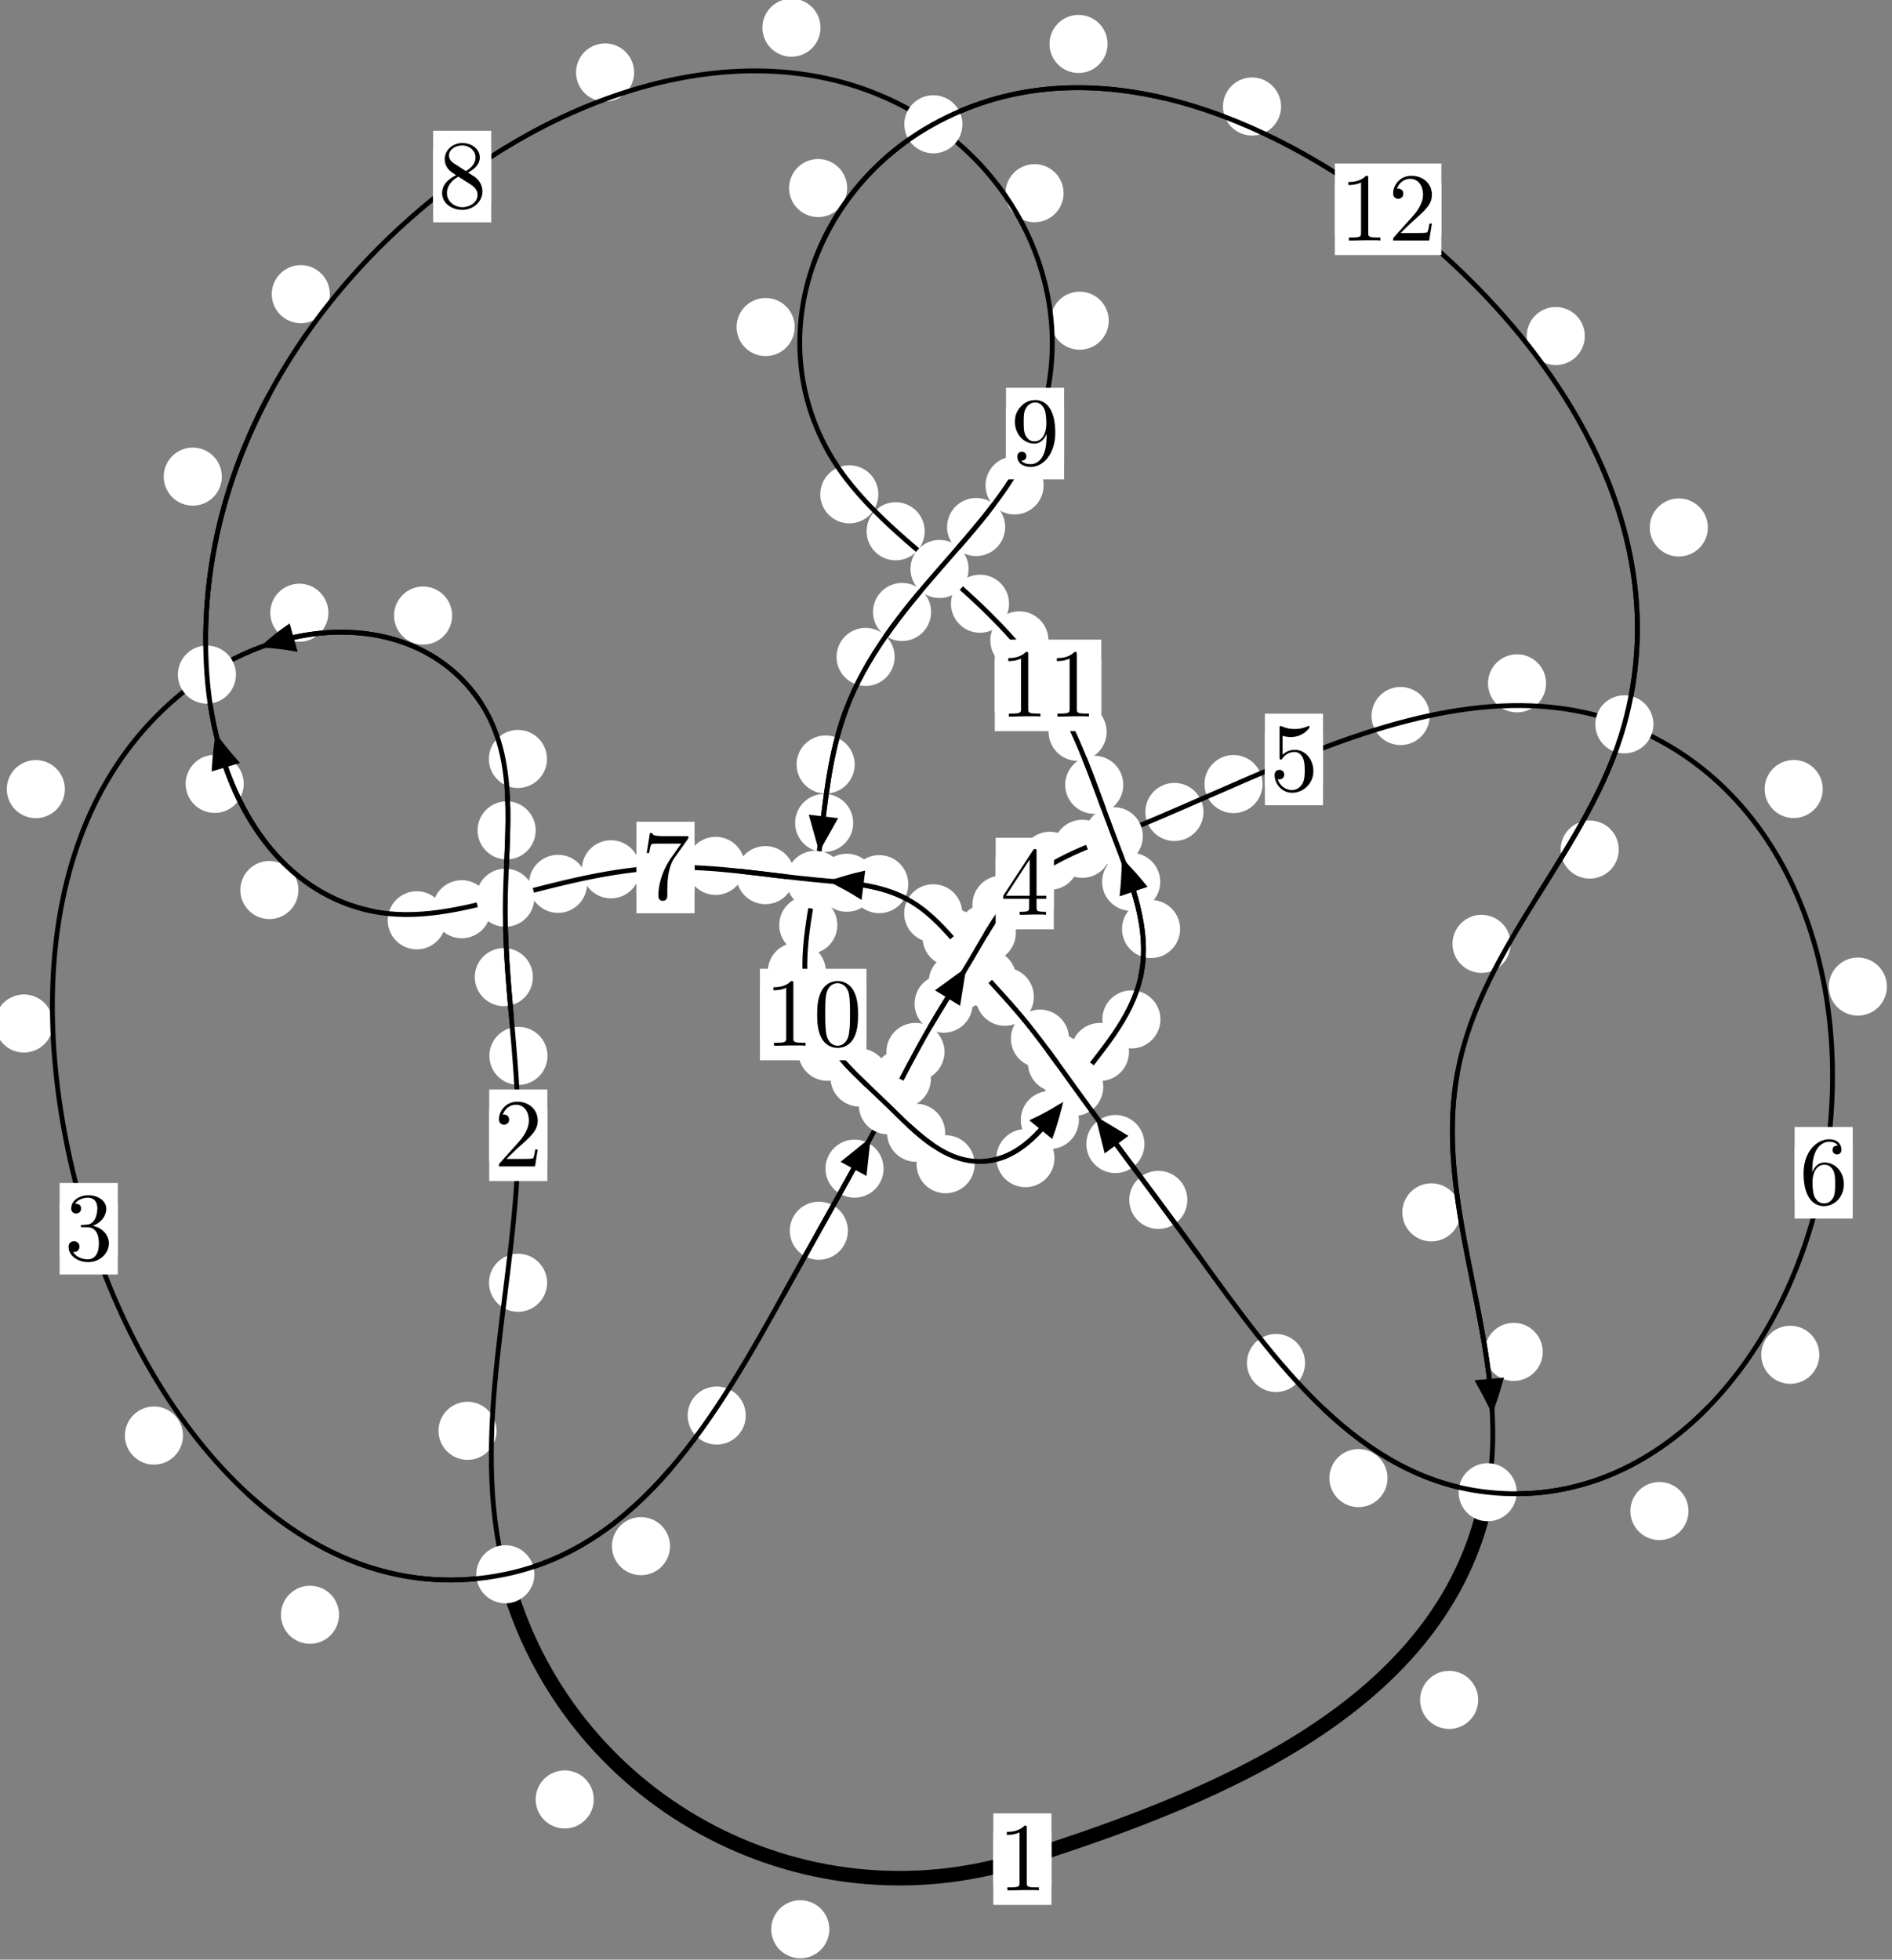 <?xml version="1.0"?>
<!-- Created by MetaPost 1.999 on 2021.07.06:0004 -->
<svg version="1.1" xmlns="http://www.w3.org/2000/svg" xmlns:xlink="http://www.w3.org/1999/xlink" width="194.685" height="201.66" viewBox="0 0 194.685 201.66">
<rect x="0" y="0" width="194.685" height="201.66" fill="#808080" stroke="none"/>
<!-- Original BoundingBox: -52.525543 -39.519470 142.159912 162.140717 -->
  <defs>
    <g transform="scale(0.01,0.01)" id="GLYPHcmr10_48">
      <path style="fill-rule: evenodd;" d="M460 -320C460 -400,455 -480,420 -554C374 -650,292 -666,250 -666C190 -666,117 -640,76 -547C44 -478,39 -400,39 -320C39 -245,43 -155,84 -79C127 2,200 22,249 22C303 22,379 1,423 -94C455 -163,460 -241,460 -320M249 -0C210 -0,151 -25,133 -121C122 -181,122 -273,122 -332C122 -396,122 -462,130 -516C149 -635,224 -644,249 -644C282 -644,348 -626,367 -527C377 -471,377 -395,377 -332C377 -257,377 -189,366 -125C351 -30,294 -0,249 -0"></path>
    </g>
    <g transform="scale(0.01,0.01)" id="GLYPHcmr10_49">
      <path style="fill-rule: evenodd;" d="M294 -640C294 -664,294 -666,271 -666C209 -602,121 -602,89 -602L89 -571C109 -571,168 -571,220 -597L220 -79C220 -43,217 -31,127 -31L95 -31L95 -0L257 -0L130 -3L217 -3L257 -3L297 -3L384 -3L419 -0L419 -31L387 -31C297 -31,294 -42,294 -79"></path>
    </g>
    <g transform="scale(0.01,0.01)" id="GLYPHcmr10_50">
      <path style="fill-rule: evenodd;" d="M127 -77L233 -180C389 -318,449 -372,449 -472C449 -586,359 -666,237 -666C124 -666,50 -574,50 -485C50 -429,100 -429,103 -429C120 -429,155 -441,155 -482C155 -508,137 -534,102 -534C94 -534,92 -534,89 -533C112 -598,166 -635,224 -635C315 -635,358 -554,358 -472C358 -392,308 -313,253 -251L61 -37C50 -26,50 -24,50 -0L421 -0L449 -174L424 -174C419 -144,412 -100,402 -85C395 -77,329 -77,307 -77"></path>
    </g>
    <g transform="scale(0.01,0.01)" id="GLYPHcmr10_51">
      <path style="fill-rule: evenodd;" d="M290 -352C372 -379,430 -449,430 -528C430 -610,342 -666,246 -666C145 -666,69 -606,69 -530C69 -497,91 -478,120 -478C151 -478,171 -500,171 -529C171 -579,124 -579,109 -579C140 -628,206 -641,242 -641C283 -641,338 -619,338 -529C338 -517,336 -459,310 -415C280 -367,246 -364,221 -363C213 -362,189 -360,182 -360C174 -359,167 -358,167 -348C167 -337,174 -337,191 -337L235 -337C317 -337,354 -269,354 -171C354 -35,285 -6,241 -6C198 -6,123 -23,88 -82C123 -77,154 -99,154 -137C154 -173,127 -193,98 -193C74 -193,42 -179,42 -135C42 -44,135 22,244 22C366 22,457 -69,457 -171C457 -253,394 -331,290 -352"></path>
    </g>
    <g transform="scale(0.01,0.01)" id="GLYPHcmr10_52">
      <path style="fill-rule: evenodd;" d="M294 -165L294 -78C294 -42,292 -31,218 -31L197 -31L197 -0L332 -0L238 -3L290 -3L332 -3L374 -3L427 -3L468 -0L468 -31L447 -31C373 -31,371 -42,371 -78L371 -165L471 -165L471 -196L371 -196L371 -651C371 -671,371 -677,355 -677C346 -677,343 -677,335 -665L28 -196L28 -165M300 -196L56 -196L300 -569"></path>
    </g>
    <g transform="scale(0.01,0.01)" id="GLYPHcmr10_53">
      <path style="fill-rule: evenodd;" d="M449 -201C449 -320,367 -420,259 -420C211 -420,168 -404,132 -369L132 -564C152 -558,185 -551,217 -551C340 -551,410 -642,410 -655C410 -661,407 -666,400 -666C399 -666,397 -666,392 -663C372 -654,323 -634,256 -634C216 -634,170 -641,123 -662C115 -665,113 -665,111 -665C101 -665,101 -657,101 -641L101 -345C101 -327,101 -319,115 -319C122 -319,124 -322,128 -328C139 -344,176 -398,257 -398C309 -398,334 -352,342 -334C358 -297,360 -258,360 -208C360 -173,360 -113,336 -71C312 -32,275 -6,229 -6C156 -6,99 -59,82 -118C85 -117,88 -116,99 -116C132 -116,149 -141,149 -165C149 -189,132 -214,99 -214C85 -214,50 -207,50 -161C50 -75,119 22,231 22C347 22,449 -74,449 -201"></path>
    </g>
    <g transform="scale(0.01,0.01)" id="GLYPHcmr10_54">
      <path style="fill-rule: evenodd;" d="M132 -328L132 -352C132 -605,256 -641,307 -641C331 -641,373 -635,395 -601C380 -601,340 -601,340 -556C340 -525,364 -510,386 -510C402 -510,432 -519,432 -558C432 -618,388 -666,305 -666C177 -666,42 -537,42 -316C42 -49,158 22,251 22C362 22,457 -72,457 -204C457 -331,368 -427,257 -427C189 -427,152 -376,132 -328M251 -6C188 -6,158 -66,152 -81C134 -128,134 -208,134 -226C134 -304,166 -404,256 -404C272 -404,318 -404,349 -342C367 -305,367 -254,367 -205C367 -157,367 -107,350 -71C320 -11,274 -6,251 -6"></path>
    </g>
    <g transform="scale(0.01,0.01)" id="GLYPHcmr10_55">
      <path style="fill-rule: evenodd;" d="M476 -609C485 -621,485 -623,485 -644L242 -644C120 -644,118 -657,114 -676L89 -676L56 -470L81 -470C84 -486,93 -549,106 -561C113 -567,191 -567,204 -567L411 -567C400 -551,321 -442,299 -409C209 -274,176 -135,176 -33C176 -23,176 22,222 22C268 22,268 -23,268 -33L268 -84C268 -139,271 -194,279 -248C283 -271,297 -357,341 -419"></path>
    </g>
    <g transform="scale(0.01,0.01)" id="GLYPHcmr10_56">
      <path style="fill-rule: evenodd;" d="M163 -457C117 -487,113 -521,113 -538C113 -599,178 -641,249 -641C322 -641,386 -589,386 -517C386 -460,347 -412,287 -377M309 -362C381 -399,430 -451,430 -517C430 -609,341 -666,250 -666C150 -666,69 -592,69 -499C69 -481,71 -436,113 -389C124 -377,161 -352,186 -335C128 -306,42 -250,42 -151C42 -45,144 22,249 22C362 22,457 -61,457 -168C457 -204,446 -249,408 -291C389 -312,373 -322,309 -362M209 -320L332 -242C360 -223,407 -193,407 -132C407 -58,332 -6,250 -6C164 -6,92 -68,92 -151C92 -209,124 -273,209 -320"></path>
    </g>
    <g transform="scale(0.01,0.01)" id="GLYPHcmr10_57">
      <path style="fill-rule: evenodd;" d="M367 -318L367 -286C367 -52,263 -6,205 -6C188 -6,134 -8,107 -42C151 -42,159 -71,159 -88C159 -119,135 -134,113 -134C97 -134,67 -125,67 -86C67 -19,121 22,206 22C335 22,457 -114,457 -329C457 -598,342 -666,253 -666C198 -666,149 -648,106 -603C65 -558,42 -516,42 -441C42 -316,130 -218,242 -218C303 -218,344 -260,367 -318M243 -241C227 -241,181 -241,150 -304C132 -341,132 -391,132 -440C132 -494,132 -541,153 -578C180 -628,218 -641,253 -641C299 -641,332 -607,349 -562C361 -530,365 -467,365 -421C365 -338,331 -241,243 -241"></path>
    </g>
  </defs>
  <path d="M85.338 198.531C85.338 197.738,85.023 196.978,84.463 196.417C83.902 195.857,83.142 195.542,82.349 195.542C81.557 195.542,80.796 195.857,80.236 196.417C79.675 196.978,79.36 197.738,79.36 198.531C79.36 199.323,79.675 200.084,80.236 200.644C80.796 201.205,81.557 201.519,82.349 201.519C83.142 201.519,83.902 201.205,84.463 200.644C85.023 200.084,85.338 199.323,85.338 198.531Z" style="fill: rgb(100%,100%,100%);stroke: none;"></path>
  <path d="M108.19 191.317C108.19 190.525,107.875 189.764,107.314 189.204C106.754 188.644,105.994 188.329,105.201 188.329C104.408 188.329,103.648 188.644,103.088 189.204C102.527 189.764,102.212 190.525,102.212 191.317C102.212 192.11,102.527 192.87,103.088 193.431C103.648 193.991,104.408 194.306,105.201 194.306C105.994 194.306,106.754 193.991,107.314 193.431C107.875 192.87,108.19 192.11,108.19 191.317Z" style="fill: rgb(100%,100%,100%);stroke: none;"></path>
  <path d="M51.098 147.238C51.098 146.445,50.783 145.685,50.222 145.125C49.662 144.564,48.902 144.249,48.109 144.249C47.316 144.249,46.556 144.564,45.996 145.125C45.435 145.685,45.12 146.445,45.12 147.238C45.12 148.031,45.435 148.791,45.996 149.351C46.556 149.912,47.316 150.227,48.109 150.227C48.902 150.227,49.662 149.912,50.222 149.351C50.783 148.791,51.098 148.031,51.098 147.238Z" style="fill: rgb(100%,100%,100%);stroke: none;"></path>
  <path d="M61.096 185.172C61.096 184.379,60.781 183.619,60.221 183.059C59.66 182.498,58.9 182.183,58.108 182.183C57.315 182.183,56.555 182.498,55.994 183.059C55.434 183.619,55.119 184.379,55.119 185.172C55.119 185.965,55.434 186.725,55.994 187.285C56.555 187.846,57.315 188.161,58.108 188.161C58.9 188.161,59.66 187.846,60.221 187.285C60.781 186.725,61.096 185.965,61.096 185.172Z" style="fill: rgb(100%,100%,100%);stroke: none;"></path>
  <path d="M56.335 108.654C56.335 107.861,56.02 107.101,55.459 106.541C54.899 105.98,54.139 105.665,53.346 105.665C52.553 105.665,51.793 105.98,51.233 106.541C50.672 107.101,50.357 107.861,50.357 108.654C50.357 109.447,50.672 110.207,51.233 110.767C51.793 111.328,52.553 111.643,53.346 111.643C54.139 111.643,54.899 111.328,55.459 110.767C56.02 110.207,56.335 109.447,56.335 108.654Z" style="fill: rgb(100%,100%,100%);stroke: none;"></path>
  <path d="M56.297 132.002C56.297 131.21,55.982 130.45,55.421 129.889C54.861 129.329,54.101 129.014,53.308 129.014C52.515 129.014,51.755 129.329,51.195 129.889C50.634 130.45,50.319 131.21,50.319 132.002C50.319 132.795,50.634 133.555,51.195 134.116C51.755 134.676,52.515 134.991,53.308 134.991C54.101 134.991,54.861 134.676,55.421 134.116C55.982 133.555,56.297 132.795,56.297 132.002Z" style="fill: rgb(100%,100%,100%);stroke: none;"></path>
  <path d="M55.121 85.45C55.121 84.657,54.806 83.897,54.245 83.337C53.685 82.776,52.924 82.461,52.132 82.461C51.339 82.461,50.579 82.776,50.018 83.337C49.458 83.897,49.143 84.657,49.143 85.45C49.143 86.243,49.458 87.003,50.018 87.563C50.579 88.124,51.339 88.439,52.132 88.439C52.924 88.439,53.685 88.124,54.245 87.563C54.806 87.003,55.121 86.243,55.121 85.45Z" style="fill: rgb(100%,100%,100%);stroke: none;"></path>
  <path d="M54.833 100.547C54.833 99.754,54.518 98.994,53.958 98.434C53.398 97.873,52.637 97.558,51.845 97.558C51.052 97.558,50.292 97.873,49.731 98.434C49.171 98.994,48.856 99.754,48.856 100.547C48.856 101.34,49.171 102.1,49.731 102.66C50.292 103.221,51.052 103.536,51.845 103.536C52.637 103.536,53.398 103.221,53.958 102.66C54.518 102.1,54.833 101.34,54.833 100.547Z" style="fill: rgb(100%,100%,100%);stroke: none;"></path>
  <path d="M46.525 63.344C46.525 62.552,46.21 61.791,45.65 61.231C45.089 60.67,44.329 60.355,43.536 60.355C42.744 60.355,41.983 60.67,41.423 61.231C40.863 61.791,40.548 62.552,40.548 63.344C40.548 64.137,40.863 64.897,41.423 65.458C41.983 66.018,42.744 66.333,43.536 66.333C44.329 66.333,45.089 66.018,45.65 65.458C46.21 64.897,46.525 64.137,46.525 63.344Z" style="fill: rgb(100%,100%,100%);stroke: none;"></path>
  <path d="M56.283 78.1C56.283 77.307,55.968 76.547,55.408 75.986C54.847 75.426,54.087 75.111,53.295 75.111C52.502 75.111,51.742 75.426,51.181 75.986C50.621 76.547,50.306 77.307,50.306 78.1C50.306 78.892,50.621 79.653,51.181 80.213C51.742 80.773,52.502 81.088,53.295 81.088C54.087 81.088,54.847 80.773,55.408 80.213C55.968 79.653,56.283 78.892,56.283 78.1Z" style="fill: rgb(100%,100%,100%);stroke: none;"></path>
  <path d="M6.674 81.206C6.674 80.413,6.359 79.653,5.799 79.093C5.238 78.532,4.478 78.217,3.686 78.217C2.893 78.217,2.133 78.532,1.572 79.093C1.012 79.653,0.697 80.413,0.697 81.206C0.697 81.999,1.012 82.759,1.572 83.319C2.133 83.88,2.893 84.195,3.686 84.195C4.478 84.195,5.238 83.88,5.799 83.319C6.359 82.759,6.674 81.999,6.674 81.206Z" style="fill: rgb(100%,100%,100%);stroke: none;"></path>
  <path d="M33.79 63.054C33.79 62.261,33.475 61.501,32.915 60.941C32.354 60.38,31.594 60.065,30.801 60.065C30.009 60.065,29.248 60.38,28.688 60.941C28.127 61.501,27.813 62.261,27.813 63.054C27.813 63.847,28.127 64.607,28.688 65.167C29.248 65.728,30.009 66.043,30.801 66.043C31.594 66.043,32.354 65.728,32.915 65.167C33.475 64.607,33.79 63.847,33.79 63.054Z" style="fill: rgb(100%,100%,100%);stroke: none;"></path>
  <path d="M18.829 147.727C18.829 146.934,18.514 146.174,17.954 145.614C17.393 145.053,16.633 144.738,15.84 144.738C15.048 144.738,14.287 145.053,13.727 145.614C13.166 146.174,12.852 146.934,12.852 147.727C12.852 148.52,13.166 149.28,13.727 149.84C14.287 150.401,15.048 150.716,15.84 150.716C16.633 150.716,17.393 150.401,17.954 149.84C18.514 149.28,18.829 148.52,18.829 147.727Z" style="fill: rgb(100%,100%,100%);stroke: none;"></path>
  <path d="M5.452 105.323C5.452 104.531,5.137 103.77,4.577 103.21C4.016 102.65,3.256 102.335,2.463 102.335C1.671 102.335,0.91 102.65,0.35 103.21C-0.211 103.77,-0.526 104.531,-0.526 105.323C-0.526 106.116,-0.211 106.876,0.35 107.437C0.91 107.997,1.671 108.312,2.463 108.312C3.256 108.312,4.016 107.997,4.577 107.437C5.137 106.876,5.452 106.116,5.452 105.323Z" style="fill: rgb(100%,100%,100%);stroke: none;"></path>
  <path d="M68.945 159.107C68.945 158.315,68.63 157.555,68.069 156.994C67.509 156.434,66.749 156.119,65.956 156.119C65.163 156.119,64.403 156.434,63.843 156.994C63.282 157.555,62.967 158.315,62.967 159.107C62.967 159.9,63.282 160.66,63.843 161.221C64.403 161.781,65.163 162.096,65.956 162.096C66.749 162.096,67.509 161.781,68.069 161.221C68.63 160.66,68.945 159.9,68.945 159.107Z" style="fill: rgb(100%,100%,100%);stroke: none;"></path>
  <path d="M34.886 166.167C34.886 165.374,34.571 164.614,34.011 164.053C33.45 163.493,32.69 163.178,31.898 163.178C31.105 163.178,30.345 163.493,29.784 164.053C29.224 164.614,28.909 165.374,28.909 166.167C28.909 166.959,29.224 167.719,29.784 168.28C30.345 168.84,31.105 169.155,31.898 169.155C32.69 169.155,33.45 168.84,34.011 168.28C34.571 167.719,34.886 166.959,34.886 166.167Z" style="fill: rgb(100%,100%,100%);stroke: none;"></path>
  <path d="M87.246 126.65C87.246 125.857,86.931 125.097,86.37 124.536C85.81 123.976,85.05 123.661,84.257 123.661C83.464 123.661,82.704 123.976,82.144 124.536C81.583 125.097,81.268 125.857,81.268 126.65C81.268 127.442,81.583 128.203,82.144 128.763C82.704 129.324,83.464 129.638,84.257 129.638C85.05 129.638,85.81 129.324,86.37 128.763C86.931 128.203,87.246 127.442,87.246 126.65Z" style="fill: rgb(100%,100%,100%);stroke: none;"></path>
  <path d="M76.736 145.664C76.736 144.872,76.421 144.112,75.861 143.551C75.3 142.991,74.54 142.676,73.747 142.676C72.955 142.676,72.194 142.991,71.634 143.551C71.073 144.112,70.758 144.872,70.758 145.664C70.758 146.457,71.073 147.217,71.634 147.778C72.194 148.338,72.955 148.653,73.747 148.653C74.54 148.653,75.3 148.338,75.861 147.778C76.421 147.217,76.736 146.457,76.736 145.664Z" style="fill: rgb(100%,100%,100%);stroke: none;"></path>
  <path d="M95.791 111.005C95.791 110.212,95.476 109.452,94.916 108.892C94.355 108.331,93.595 108.016,92.802 108.016C92.01 108.016,91.249 108.331,90.689 108.892C90.128 109.452,89.813 110.212,89.813 111.005C89.813 111.798,90.128 112.558,90.689 113.118C91.249 113.679,92.01 113.994,92.802 113.994C93.595 113.994,94.355 113.679,94.916 113.118C95.476 112.558,95.791 111.798,95.791 111.005Z" style="fill: rgb(100%,100%,100%);stroke: none;"></path>
  <path d="M90.919 120.259C90.919 119.466,90.604 118.706,90.044 118.145C89.483 117.585,88.723 117.27,87.931 117.27C87.138 117.27,86.378 117.585,85.817 118.145C85.257 118.706,84.942 119.466,84.942 120.259C84.942 121.051,85.257 121.812,85.817 122.372C86.378 122.933,87.138 123.247,87.931 123.247C88.723 123.247,89.483 122.933,90.044 122.372C90.604 121.812,90.919 121.051,90.919 120.259Z" style="fill: rgb(100%,100%,100%);stroke: none;"></path>
  <path d="M100.085 103.284C100.085 102.492,99.77 101.732,99.21 101.171C98.649 100.611,97.889 100.296,97.097 100.296C96.304 100.296,95.544 100.611,94.983 101.171C94.423 101.732,94.108 102.492,94.108 103.284C94.108 104.077,94.423 104.837,94.983 105.398C95.544 105.958,96.304 106.273,97.097 106.273C97.889 106.273,98.649 105.958,99.21 105.398C99.77 104.837,100.085 104.077,100.085 103.284Z" style="fill: rgb(100%,100%,100%);stroke: none;"></path>
  <path d="M97.187 108.249C97.187 107.457,96.872 106.697,96.312 106.136C95.751 105.576,94.991 105.261,94.199 105.261C93.406 105.261,92.646 105.576,92.085 106.136C91.525 106.697,91.21 107.457,91.21 108.249C91.21 109.042,91.525 109.802,92.085 110.363C92.646 110.923,93.406 111.238,94.199 111.238C94.991 111.238,95.751 110.923,96.312 110.363C96.872 109.802,97.187 109.042,97.187 108.249Z" style="fill: rgb(100%,100%,100%);stroke: none;"></path>
  <path d="M104.53 95.993C104.53 95.201,104.215 94.441,103.655 93.88C103.094 93.32,102.334 93.005,101.541 93.005C100.749 93.005,99.989 93.32,99.428 93.88C98.868 94.441,98.553 95.201,98.553 95.993C98.553 96.786,98.868 97.546,99.428 98.107C99.989 98.667,100.749 98.982,101.541 98.982C102.334 98.982,103.094 98.667,103.655 98.107C104.215 97.546,104.53 96.786,104.53 95.993Z" style="fill: rgb(100%,100%,100%);stroke: none;"></path>
  <path d="M101.543 101.057C101.543 100.264,101.228 99.504,100.668 98.943C100.107 98.383,99.347 98.068,98.554 98.068C97.762 98.068,97.002 98.383,96.441 98.943C95.881 99.504,95.566 100.264,95.566 101.057C95.566 101.849,95.881 102.609,96.441 103.17C97.002 103.73,97.762 104.045,98.554 104.045C99.347 104.045,100.107 103.73,100.668 103.17C101.228 102.609,101.543 101.849,101.543 101.057Z" style="fill: rgb(100%,100%,100%);stroke: none;"></path>
  <path d="M111.022 88.577C111.022 87.785,110.707 87.025,110.146 86.464C109.586 85.904,108.826 85.589,108.033 85.589C107.24 85.589,106.48 85.904,105.92 86.464C105.359 87.025,105.044 87.785,105.044 88.577C105.044 89.37,105.359 90.13,105.92 90.691C106.48 91.251,107.24 91.566,108.033 91.566C108.826 91.566,109.586 91.251,110.146 90.691C110.707 90.13,111.022 89.37,111.022 88.577Z" style="fill: rgb(100%,100%,100%);stroke: none;"></path>
  <path d="M106.042 93.091C106.042 92.298,105.727 91.538,105.166 90.978C104.606 90.417,103.846 90.102,103.053 90.102C102.26 90.102,101.5 90.417,100.94 90.978C100.379 91.538,100.064 92.298,100.064 93.091C100.064 93.884,100.379 94.644,100.94 95.204C101.5 95.765,102.26 96.08,103.053 96.08C103.846 96.08,104.606 95.765,105.166 95.204C105.727 94.644,106.042 93.884,106.042 93.091Z" style="fill: rgb(100%,100%,100%);stroke: none;"></path>
  <path d="M123.835 83.554C123.835 82.761,123.52 82.001,122.959 81.441C122.399 80.88,121.639 80.565,120.846 80.565C120.053 80.565,119.293 80.88,118.733 81.441C118.172 82.001,117.857 82.761,117.857 83.554C117.857 84.347,118.172 85.107,118.733 85.667C119.293 86.228,120.053 86.543,120.846 86.543C121.639 86.543,122.399 86.228,122.959 85.667C123.52 85.107,123.835 84.347,123.835 83.554Z" style="fill: rgb(100%,100%,100%);stroke: none;"></path>
  <path d="M114.359 87.346C114.359 86.553,114.044 85.793,113.483 85.232C112.923 84.672,112.163 84.357,111.37 84.357C110.577 84.357,109.817 84.672,109.257 85.232C108.696 85.793,108.381 86.553,108.381 87.346C108.381 88.138,108.696 88.898,109.257 89.459C109.817 90.019,110.577 90.334,111.37 90.334C112.163 90.334,112.923 90.019,113.483 89.459C114.044 88.898,114.359 88.138,114.359 87.346Z" style="fill: rgb(100%,100%,100%);stroke: none;"></path>
  <path d="M147.107 73.681C147.107 72.888,146.792 72.128,146.231 71.567C145.671 71.007,144.911 70.692,144.118 70.692C143.325 70.692,142.565 71.007,142.005 71.567C141.444 72.128,141.129 72.888,141.129 73.681C141.129 74.473,141.444 75.233,142.005 75.794C142.565 76.354,143.325 76.669,144.118 76.669C144.911 76.669,145.671 76.354,146.231 75.794C146.792 75.233,147.107 74.473,147.107 73.681Z" style="fill: rgb(100%,100%,100%);stroke: none;"></path>
  <path d="M129.915 80.686C129.915 79.893,129.6 79.133,129.04 78.573C128.479 78.012,127.719 77.697,126.926 77.697C126.134 77.697,125.373 78.012,124.813 78.573C124.252 79.133,123.938 79.893,123.938 80.686C123.938 81.479,124.252 82.239,124.813 82.799C125.373 83.36,126.134 83.675,126.926 83.675C127.719 83.675,128.479 83.36,129.04 82.799C129.6 82.239,129.915 81.479,129.915 80.686Z" style="fill: rgb(100%,100%,100%);stroke: none;"></path>
  <path d="M187.558 81.194C187.558 80.401,187.243 79.641,186.682 79.081C186.122 78.52,185.362 78.205,184.569 78.205C183.776 78.205,183.016 78.52,182.456 79.081C181.895 79.641,181.58 80.401,181.58 81.194C181.58 81.987,181.895 82.747,182.456 83.307C183.016 83.868,183.776 84.183,184.569 84.183C185.362 84.183,186.122 83.868,186.682 83.307C187.243 82.747,187.558 81.987,187.558 81.194Z" style="fill: rgb(100%,100%,100%);stroke: none;"></path>
  <path d="M159.09 70.319C159.09 69.527,158.775 68.766,158.215 68.206C157.654 67.645,156.894 67.331,156.101 67.331C155.309 67.331,154.548 67.645,153.988 68.206C153.427 68.766,153.113 69.527,153.113 70.319C153.113 71.112,153.427 71.872,153.988 72.433C154.548 72.993,155.309 73.308,156.101 73.308C156.894 73.308,157.654 72.993,158.215 72.433C158.775 71.872,159.09 71.112,159.09 70.319Z" style="fill: rgb(100%,100%,100%);stroke: none;"></path>
  <path d="M187.206 139.414C187.206 138.621,186.891 137.861,186.33 137.3C185.77 136.74,185.01 136.425,184.217 136.425C183.424 136.425,182.664 136.74,182.104 137.3C181.543 137.861,181.228 138.621,181.228 139.414C181.228 140.206,181.543 140.966,182.104 141.527C182.664 142.087,183.424 142.402,184.217 142.402C185.01 142.402,185.77 142.087,186.33 141.527C186.891 140.966,187.206 140.206,187.206 139.414Z" style="fill: rgb(100%,100%,100%);stroke: none;"></path>
  <path d="M194.16 101.527C194.16 100.734,193.845 99.974,193.284 99.413C192.724 98.853,191.964 98.538,191.171 98.538C190.378 98.538,189.618 98.853,189.058 99.413C188.497 99.974,188.182 100.734,188.182 101.527C188.182 102.319,188.497 103.079,189.058 103.64C189.618 104.2,190.378 104.515,191.171 104.515C191.964 104.515,192.724 104.2,193.284 103.64C193.845 103.079,194.16 102.319,194.16 101.527Z" style="fill: rgb(100%,100%,100%);stroke: none;"></path>
  <path d="M142.772 152.103C142.772 151.31,142.457 150.55,141.896 149.99C141.336 149.429,140.576 149.114,139.783 149.114C138.99 149.114,138.23 149.429,137.67 149.99C137.109 150.55,136.794 151.31,136.794 152.103C136.794 152.896,137.109 153.656,137.67 154.216C138.23 154.777,138.99 155.092,139.783 155.092C140.576 155.092,141.336 154.777,141.896 154.216C142.457 153.656,142.772 152.896,142.772 152.103Z" style="fill: rgb(100%,100%,100%);stroke: none;"></path>
  <path d="M173.742 155.495C173.742 154.702,173.427 153.942,172.866 153.381C172.306 152.821,171.546 152.506,170.753 152.506C169.96 152.506,169.2 152.821,168.64 153.381C168.079 153.942,167.764 154.702,167.764 155.495C167.764 156.287,168.079 157.047,168.64 157.608C169.2 158.168,169.96 158.483,170.753 158.483C171.546 158.483,172.306 158.168,172.866 157.608C173.427 157.047,173.742 156.287,173.742 155.495Z" style="fill: rgb(100%,100%,100%);stroke: none;"></path>
  <path d="M122.178 123.474C122.178 122.681,121.863 121.921,121.302 121.361C120.742 120.8,119.982 120.485,119.189 120.485C118.396 120.485,117.636 120.8,117.076 121.361C116.515 121.921,116.2 122.681,116.2 123.474C116.2 124.267,116.515 125.027,117.076 125.587C117.636 126.148,118.396 126.463,119.189 126.463C119.982 126.463,120.742 126.148,121.302 125.587C121.863 125.027,122.178 124.267,122.178 123.474Z" style="fill: rgb(100%,100%,100%);stroke: none;"></path>
  <path d="M134.287 140.259C134.287 139.466,133.972 138.706,133.411 138.146C132.851 137.585,132.091 137.27,131.298 137.27C130.505 137.27,129.745 137.585,129.185 138.146C128.624 138.706,128.309 139.466,128.309 140.259C128.309 141.052,128.624 141.812,129.185 142.372C129.745 142.933,130.505 143.248,131.298 143.248C132.091 143.248,132.851 142.933,133.411 142.372C133.972 141.812,134.287 141.052,134.287 140.259Z" style="fill: rgb(100%,100%,100%);stroke: none;"></path>
  <path d="M111.746 109.376C111.746 108.584,111.431 107.823,110.871 107.263C110.31 106.702,109.55 106.388,108.757 106.388C107.965 106.388,107.204 106.702,106.644 107.263C106.083 107.823,105.768 108.584,105.768 109.376C105.768 110.169,106.083 110.929,106.644 111.49C107.204 112.05,107.965 112.365,108.757 112.365C109.55 112.365,110.31 112.05,110.871 111.49C111.431 110.929,111.746 110.169,111.746 109.376Z" style="fill: rgb(100%,100%,100%);stroke: none;"></path>
  <path d="M117.761 117.727C117.761 116.934,117.446 116.174,116.885 115.613C116.325 115.053,115.565 114.738,114.772 114.738C113.979 114.738,113.219 115.053,112.659 115.613C112.098 116.174,111.783 116.934,111.783 117.727C111.783 118.519,112.098 119.279,112.659 119.84C113.219 120.4,113.979 120.715,114.772 120.715C115.565 120.715,116.325 120.4,116.885 119.84C117.446 119.279,117.761 118.519,117.761 117.727Z" style="fill: rgb(100%,100%,100%);stroke: none;"></path>
  <path d="M106.384 102.57C106.384 101.777,106.069 101.017,105.508 100.457C104.948 99.896,104.188 99.581,103.395 99.581C102.602 99.581,101.842 99.896,101.282 100.457C100.721 101.017,100.406 101.777,100.406 102.57C100.406 103.363,100.721 104.123,101.282 104.683C101.842 105.244,102.602 105.559,103.395 105.559C104.188 105.559,104.948 105.244,105.508 104.683C106.069 104.123,106.384 103.363,106.384 102.57Z" style="fill: rgb(100%,100%,100%);stroke: none;"></path>
  <path d="M109.997 106.881C109.997 106.088,109.682 105.328,109.122 104.768C108.561 104.207,107.801 103.892,107.009 103.892C106.216 103.892,105.456 104.207,104.895 104.768C104.335 105.328,104.02 106.088,104.02 106.881C104.02 107.674,104.335 108.434,104.895 108.994C105.456 109.555,106.216 109.87,107.009 109.87C107.801 109.87,108.561 109.555,109.122 108.994C109.682 108.434,109.997 107.674,109.997 106.881Z" style="fill: rgb(100%,100%,100%);stroke: none;"></path>
  <path d="M100.904 96.462C100.904 95.669,100.589 94.909,100.029 94.349C99.468 93.788,98.708 93.473,97.915 93.473C97.123 93.473,96.363 93.788,95.802 94.349C95.242 94.909,94.927 95.669,94.927 96.462C94.927 97.255,95.242 98.015,95.802 98.575C96.363 99.136,97.123 99.451,97.915 99.451C98.708 99.451,99.468 99.136,100.029 98.575C100.589 98.015,100.904 97.255,100.904 96.462Z" style="fill: rgb(100%,100%,100%);stroke: none;"></path>
  <path d="M104.583 100.717C104.583 99.924,104.268 99.164,103.708 98.604C103.147 98.043,102.387 97.728,101.595 97.728C100.802 97.728,100.042 98.043,99.481 98.604C98.921 99.164,98.606 99.924,98.606 100.717C98.606 101.51,98.921 102.27,99.481 102.83C100.042 103.391,100.802 103.706,101.595 103.706C102.387 103.706,103.147 103.391,103.708 102.83C104.268 102.27,104.583 101.51,104.583 100.717Z" style="fill: rgb(100%,100%,100%);stroke: none;"></path>
  <path d="M93.46 90.981C93.46 90.189,93.145 89.428,92.585 88.868C92.024 88.308,91.264 87.993,90.471 87.993C89.679 87.993,88.918 88.308,88.358 88.868C87.797 89.428,87.483 90.189,87.483 90.981C87.483 91.774,87.797 92.534,88.358 93.095C88.918 93.655,89.679 93.97,90.471 93.97C91.264 93.97,92.024 93.655,92.585 93.095C93.145 92.534,93.46 91.774,93.46 90.981Z" style="fill: rgb(100%,100%,100%);stroke: none;"></path>
  <path d="M99.015 93.98C99.015 93.188,98.7 92.428,98.14 91.867C97.579 91.307,96.819 90.992,96.027 90.992C95.234 90.992,94.474 91.307,93.913 91.867C93.353 92.428,93.038 93.188,93.038 93.98C93.038 94.773,93.353 95.533,93.913 96.094C94.474 96.654,95.234 96.969,96.027 96.969C96.819 96.969,97.579 96.654,98.14 96.094C98.7 95.533,99.015 94.773,99.015 93.98Z" style="fill: rgb(100%,100%,100%);stroke: none;"></path>
  <path d="M81.743 90.056C81.743 89.263,81.428 88.503,80.868 87.943C80.307 87.382,79.547 87.067,78.754 87.067C77.962 87.067,77.202 87.382,76.641 87.943C76.081 88.503,75.766 89.263,75.766 90.056C75.766 90.849,76.081 91.609,76.641 92.169C77.202 92.73,77.962 93.045,78.754 93.045C79.547 93.045,80.307 92.73,80.868 92.169C81.428 91.609,81.743 90.849,81.743 90.056Z" style="fill: rgb(100%,100%,100%);stroke: none;"></path>
  <path d="M90.122 90.839C90.122 90.047,89.807 89.286,89.247 88.726C88.686 88.166,87.926 87.851,87.134 87.851C86.341 87.851,85.581 88.166,85.02 88.726C84.46 89.286,84.145 90.047,84.145 90.839C84.145 91.632,84.46 92.392,85.02 92.953C85.581 93.513,86.341 93.828,87.134 93.828C87.926 93.828,88.686 93.513,89.247 92.953C89.807 92.392,90.122 91.632,90.122 90.839Z" style="fill: rgb(100%,100%,100%);stroke: none;"></path>
  <path d="M65.856 89.456C65.856 88.663,65.541 87.903,64.98 87.342C64.42 86.782,63.66 86.467,62.867 86.467C62.074 86.467,61.314 86.782,60.754 87.342C60.193 87.903,59.878 88.663,59.878 89.456C59.878 90.248,60.193 91.009,60.754 91.569C61.314 92.129,62.074 92.444,62.867 92.444C63.66 92.444,64.42 92.129,64.98 91.569C65.541 91.009,65.856 90.248,65.856 89.456Z" style="fill: rgb(100%,100%,100%);stroke: none;"></path>
  <path d="M76.629 89.102C76.629 88.31,76.315 87.55,75.754 86.989C75.194 86.429,74.433 86.114,73.641 86.114C72.848 86.114,72.088 86.429,71.527 86.989C70.967 87.55,70.652 88.31,70.652 89.102C70.652 89.895,70.967 90.655,71.527 91.216C72.088 91.776,72.848 92.091,73.641 92.091C74.433 92.091,75.194 91.776,75.754 91.216C76.315 90.655,76.629 89.895,76.629 89.102Z" style="fill: rgb(100%,100%,100%);stroke: none;"></path>
  <path d="M50.498 93.563C50.498 92.771,50.184 92.01,49.623 91.45C49.063 90.889,48.302 90.575,47.51 90.575C46.717 90.575,45.957 90.889,45.396 91.45C44.836 92.01,44.521 92.771,44.521 93.563C44.521 94.356,44.836 95.116,45.396 95.677C45.957 96.237,46.717 96.552,47.51 96.552C48.302 96.552,49.063 96.237,49.623 95.677C50.184 95.116,50.498 94.356,50.498 93.563Z" style="fill: rgb(100%,100%,100%);stroke: none;"></path>
  <path d="M60.41 90.951C60.41 90.158,60.095 89.398,59.534 88.838C58.974 88.277,58.214 87.962,57.421 87.962C56.628 87.962,55.868 88.277,55.308 88.838C54.747 89.398,54.432 90.158,54.432 90.951C54.432 91.744,54.747 92.504,55.308 93.064C55.868 93.625,56.628 93.94,57.421 93.94C58.214 93.94,58.974 93.625,59.534 93.064C60.095 92.504,60.41 91.744,60.41 90.951Z" style="fill: rgb(100%,100%,100%);stroke: none;"></path>
  <path d="M30.707 91.588C30.707 90.795,30.392 90.035,29.832 89.475C29.271 88.914,28.511 88.599,27.718 88.599C26.926 88.599,26.166 88.914,25.605 89.475C25.045 90.035,24.73 90.795,24.73 91.588C24.73 92.381,25.045 93.141,25.605 93.701C26.166 94.262,26.926 94.577,27.718 94.577C28.511 94.577,29.271 94.262,29.832 93.701C30.392 93.141,30.707 92.381,30.707 91.588Z" style="fill: rgb(100%,100%,100%);stroke: none;"></path>
  <path d="M45.874 94.705C45.874 93.912,45.559 93.152,44.999 92.592C44.438 92.031,43.678 91.716,42.885 91.716C42.093 91.716,41.332 92.031,40.772 92.592C40.211 93.152,39.896 93.912,39.896 94.705C39.896 95.498,40.211 96.258,40.772 96.818C41.332 97.379,42.093 97.694,42.885 97.694C43.678 97.694,44.438 97.379,44.999 96.818C45.559 96.258,45.874 95.498,45.874 94.705Z" style="fill: rgb(100%,100%,100%);stroke: none;"></path>
  <path d="M22.825 49.047C22.825 48.254,22.51 47.494,21.949 46.933C21.389 46.373,20.629 46.058,19.836 46.058C19.043 46.058,18.283 46.373,17.723 46.933C17.162 47.494,16.847 48.254,16.847 49.047C16.847 49.839,17.162 50.6,17.723 51.16C18.283 51.72,19.043 52.035,19.836 52.035C20.629 52.035,21.389 51.72,21.949 51.16C22.51 50.6,22.825 49.839,22.825 49.047Z" style="fill: rgb(100%,100%,100%);stroke: none;"></path>
  <path d="M25.081 80.665C25.081 79.872,24.766 79.112,24.206 78.552C23.645 77.991,22.885 77.676,22.092 77.676C21.299 77.676,20.539 77.991,19.979 78.552C19.418 79.112,19.103 79.872,19.103 80.665C19.103 81.458,19.418 82.218,19.979 82.778C20.539 83.339,21.299 83.654,22.092 83.654C22.885 83.654,23.645 83.339,24.206 82.778C24.766 82.218,25.081 81.458,25.081 80.665Z" style="fill: rgb(100%,100%,100%);stroke: none;"></path>
  <path d="M65.25 7.456C65.25 6.663,64.935 5.903,64.374 5.343C63.814 4.782,63.054 4.467,62.261 4.467C61.468 4.467,60.708 4.782,60.148 5.343C59.587 5.903,59.272 6.663,59.272 7.456C59.272 8.249,59.587 9.009,60.148 9.569C60.708 10.13,61.468 10.445,62.261 10.445C63.054 10.445,63.814 10.13,64.374 9.569C64.935 9.009,65.25 8.249,65.25 7.456Z" style="fill: rgb(100%,100%,100%);stroke: none;"></path>
  <path d="M33.94 30.271C33.94 29.478,33.625 28.718,33.065 28.158C32.504 27.597,31.744 27.282,30.951 27.282C30.159 27.282,29.399 27.597,28.838 28.158C28.278 28.718,27.963 29.478,27.963 30.271C27.963 31.064,28.278 31.824,28.838 32.384C29.399 32.945,30.159 33.26,30.951 33.26C31.744 33.26,32.504 32.945,33.065 32.384C33.625 31.824,33.94 31.064,33.94 30.271Z" style="fill: rgb(100%,100%,100%);stroke: none;"></path>
  <path d="M109.442 19.88C109.442 19.087,109.127 18.327,108.566 17.766C108.006 17.206,107.246 16.891,106.453 16.891C105.66 16.891,104.9 17.206,104.34 17.766C103.779 18.327,103.464 19.087,103.464 19.88C103.464 20.672,103.779 21.433,104.34 21.993C104.9 22.554,105.66 22.868,106.453 22.868C107.246 22.868,108.006 22.554,108.566 21.993C109.127 21.433,109.442 20.672,109.442 19.88Z" style="fill: rgb(100%,100%,100%);stroke: none;"></path>
  <path d="M84.43 2.848C84.43 2.055,84.115 1.295,83.554 0.735C82.994 0.174,82.234 -0.141,81.441 -0.141C80.648 -0.141,79.888 0.174,79.328 0.735C78.767 1.295,78.452 2.055,78.452 2.848C78.452 3.641,78.767 4.401,79.328 4.961C79.888 5.522,80.648 5.837,81.441 5.837C82.234 5.837,82.994 5.522,83.554 4.961C84.115 4.401,84.43 3.641,84.43 2.848Z" style="fill: rgb(100%,100%,100%);stroke: none;"></path>
  <path d="M107.387 49.952C107.387 49.16,107.072 48.4,106.512 47.839C105.951 47.279,105.191 46.964,104.399 46.964C103.606 46.964,102.846 47.279,102.285 47.839C101.725 48.4,101.41 49.16,101.41 49.952C101.41 50.745,101.725 51.505,102.285 52.066C102.846 52.626,103.606 52.941,104.399 52.941C105.191 52.941,105.951 52.626,106.512 52.066C107.072 51.505,107.387 50.745,107.387 49.952Z" style="fill: rgb(100%,100%,100%);stroke: none;"></path>
  <path d="M114.088 33.002C114.088 32.209,113.773 31.449,113.212 30.888C112.652 30.328,111.891 30.013,111.099 30.013C110.306 30.013,109.546 30.328,108.985 30.888C108.425 31.449,108.11 32.209,108.11 33.002C108.11 33.794,108.425 34.555,108.985 35.115C109.546 35.675,110.306 35.99,111.099 35.99C111.891 35.99,112.652 35.675,113.212 35.115C113.773 34.555,114.088 33.794,114.088 33.002Z" style="fill: rgb(100%,100%,100%);stroke: none;"></path>
  <path d="M95.808 62.975C95.808 62.182,95.493 61.422,94.933 60.862C94.372 60.301,93.612 59.986,92.819 59.986C92.027 59.986,91.267 60.301,90.706 60.862C90.146 61.422,89.831 62.182,89.831 62.975C89.831 63.768,90.146 64.528,90.706 65.088C91.267 65.649,92.027 65.964,92.819 65.964C93.612 65.964,94.372 65.649,94.933 65.088C95.493 64.528,95.808 63.768,95.808 62.975Z" style="fill: rgb(100%,100%,100%);stroke: none;"></path>
  <path d="M103.43 54.235C103.43 53.442,103.115 52.682,102.555 52.121C101.994 51.561,101.234 51.246,100.442 51.246C99.649 51.246,98.889 51.561,98.328 52.121C97.768 52.682,97.453 53.442,97.453 54.235C97.453 55.027,97.768 55.787,98.328 56.348C98.889 56.908,99.649 57.223,100.442 57.223C101.234 57.223,101.994 56.908,102.555 56.348C103.115 55.787,103.43 55.027,103.43 54.235Z" style="fill: rgb(100%,100%,100%);stroke: none;"></path>
  <path d="M87.946 78.67C87.946 77.877,87.631 77.117,87.071 76.557C86.51 75.996,85.75 75.681,84.957 75.681C84.165 75.681,83.405 75.996,82.844 76.557C82.284 77.117,81.969 77.877,81.969 78.67C81.969 79.463,82.284 80.223,82.844 80.783C83.405 81.344,84.165 81.659,84.957 81.659C85.75 81.659,86.51 81.344,87.071 80.783C87.631 80.223,87.946 79.463,87.946 78.67Z" style="fill: rgb(100%,100%,100%);stroke: none;"></path>
  <path d="M92.057 67.599C92.057 66.806,91.742 66.046,91.182 65.485C90.621 64.925,89.861 64.61,89.069 64.61C88.276 64.61,87.516 64.925,86.955 65.485C86.395 66.046,86.08 66.806,86.08 67.599C86.08 68.391,86.395 69.152,86.955 69.712C87.516 70.273,88.276 70.588,89.069 70.588C89.861 70.588,90.621 70.273,91.182 69.712C91.742 69.152,92.057 68.391,92.057 67.599Z" style="fill: rgb(100%,100%,100%);stroke: none;"></path>
  <path d="M86.161 95.19C86.161 94.397,85.846 93.637,85.286 93.077C84.725 92.516,83.965 92.201,83.173 92.201C82.38 92.201,81.62 92.516,81.059 93.077C80.499 93.637,80.184 94.397,80.184 95.19C80.184 95.983,80.499 96.743,81.059 97.303C81.62 97.864,82.38 98.179,83.173 98.179C83.965 98.179,84.725 97.864,85.286 97.303C85.846 96.743,86.161 95.983,86.161 95.19Z" style="fill: rgb(100%,100%,100%);stroke: none;"></path>
  <path d="M87.794 84.687C87.794 83.894,87.479 83.134,86.919 82.574C86.358 82.013,85.598 81.698,84.805 81.698C84.013 81.698,83.253 82.013,82.692 82.574C82.132 83.134,81.817 83.894,81.817 84.687C81.817 85.48,82.132 86.24,82.692 86.8C83.253 87.361,84.013 87.676,84.805 87.676C85.598 87.676,86.358 87.361,86.919 86.8C87.479 86.24,87.794 85.48,87.794 84.687Z" style="fill: rgb(100%,100%,100%);stroke: none;"></path>
  <path d="M88.124 108.233C88.124 107.44,87.809 106.68,87.248 106.12C86.688 105.559,85.928 105.244,85.135 105.244C84.342 105.244,83.582 105.559,83.022 106.12C82.461 106.68,82.146 107.44,82.146 108.233C82.146 109.026,82.461 109.786,83.022 110.346C83.582 110.907,84.342 111.222,85.135 111.222C85.928 111.222,86.688 110.907,87.248 110.346C87.809 109.786,88.124 109.026,88.124 108.233Z" style="fill: rgb(100%,100%,100%);stroke: none;"></path>
  <path d="M84.982 99.986C84.982 99.193,84.667 98.433,84.107 97.873C83.546 97.312,82.786 96.997,81.994 96.997C81.201 96.997,80.441 97.312,79.88 97.873C79.32 98.433,79.005 99.193,79.005 99.986C79.005 100.779,79.32 101.539,79.88 102.099C80.441 102.66,81.201 102.975,81.994 102.975C82.786 102.975,83.546 102.66,84.107 102.099C84.667 101.539,84.982 100.779,84.982 99.986Z" style="fill: rgb(100%,100%,100%);stroke: none;"></path>
  <path d="M97.254 116.569C97.254 115.777,96.939 115.016,96.379 114.456C95.818 113.895,95.058 113.58,94.265 113.58C93.473 113.58,92.713 113.895,92.152 114.456C91.592 115.016,91.277 115.777,91.277 116.569C91.277 117.362,91.592 118.122,92.152 118.683C92.713 119.243,93.473 119.558,94.265 119.558C95.058 119.558,95.818 119.243,96.379 118.683C96.939 118.122,97.254 117.362,97.254 116.569Z" style="fill: rgb(100%,100%,100%);stroke: none;"></path>
  <path d="M91.431 110.885C91.431 110.093,91.116 109.333,90.556 108.772C89.995 108.212,89.235 107.897,88.443 107.897C87.65 107.897,86.89 108.212,86.329 108.772C85.769 109.333,85.454 110.093,85.454 110.885C85.454 111.678,85.769 112.438,86.329 112.999C86.89 113.559,87.65 113.874,88.443 113.874C89.235 113.874,89.995 113.559,90.556 112.999C91.116 112.438,91.431 111.678,91.431 110.885Z" style="fill: rgb(100%,100%,100%);stroke: none;"></path>
  <path d="M108.505 119.179C108.505 118.386,108.19 117.626,107.629 117.065C107.069 116.505,106.308 116.19,105.516 116.19C104.723 116.19,103.963 116.505,103.402 117.065C102.842 117.626,102.527 118.386,102.527 119.179C102.527 119.971,102.842 120.732,103.402 121.292C103.963 121.852,104.723 122.167,105.516 122.167C106.308 122.167,107.069 121.852,107.629 121.292C108.19 120.732,108.505 119.971,108.505 119.179Z" style="fill: rgb(100%,100%,100%);stroke: none;"></path>
  <path d="M100.292 119.805C100.292 119.012,99.977 118.252,99.416 117.691C98.856 117.131,98.096 116.816,97.303 116.816C96.51 116.816,95.75 117.131,95.19 117.691C94.629 118.252,94.314 119.012,94.314 119.805C94.314 120.597,94.629 121.358,95.19 121.918C95.75 122.479,96.51 122.794,97.303 122.794C98.096 122.794,98.856 122.479,99.416 121.918C99.977 121.358,100.292 120.597,100.292 119.805Z" style="fill: rgb(100%,100%,100%);stroke: none;"></path>
  <path d="M116.172 108.252C116.172 107.46,115.857 106.699,115.297 106.139C114.737 105.579,113.976 105.264,113.184 105.264C112.391 105.264,111.631 105.579,111.07 106.139C110.51 106.699,110.195 107.46,110.195 108.252C110.195 109.045,110.51 109.805,111.07 110.366C111.631 110.926,112.391 111.241,113.184 111.241C113.976 111.241,114.737 110.926,115.297 110.366C115.857 109.805,116.172 109.045,116.172 108.252Z" style="fill: rgb(100%,100%,100%);stroke: none;"></path>
  <path d="M111.016 115.252C111.016 114.459,110.701 113.699,110.141 113.138C109.58 112.578,108.82 112.263,108.027 112.263C107.235 112.263,106.475 112.578,105.914 113.138C105.354 113.699,105.039 114.459,105.039 115.252C105.039 116.044,105.354 116.805,105.914 117.365C106.475 117.926,107.235 118.24,108.027 118.24C108.82 118.24,109.58 117.926,110.141 117.365C110.701 116.805,111.016 116.044,111.016 115.252Z" style="fill: rgb(100%,100%,100%);stroke: none;"></path>
  <path d="M121.43 95.6C121.43 94.807,121.115 94.047,120.555 93.487C119.995 92.926,119.234 92.611,118.442 92.611C117.649 92.611,116.889 92.926,116.328 93.487C115.768 94.047,115.453 94.807,115.453 95.6C115.453 96.393,115.768 97.153,116.328 97.713C116.889 98.274,117.649 98.589,118.442 98.589C119.234 98.589,119.995 98.274,120.555 97.713C121.115 97.153,121.43 96.393,121.43 95.6Z" style="fill: rgb(100%,100%,100%);stroke: none;"></path>
  <path d="M119.407 104.903C119.407 104.111,119.092 103.351,118.531 102.79C117.971 102.23,117.211 101.915,116.418 101.915C115.625 101.915,114.865 102.23,114.305 102.79C113.744 103.351,113.429 104.111,113.429 104.903C113.429 105.696,113.744 106.456,114.305 107.017C114.865 107.577,115.625 107.892,116.418 107.892C117.211 107.892,117.971 107.577,118.531 107.017C119.092 106.456,119.407 105.696,119.407 104.903Z" style="fill: rgb(100%,100%,100%);stroke: none;"></path>
  <path d="M115.586 80.76C115.586 79.968,115.271 79.208,114.711 78.647C114.15 78.087,113.39 77.772,112.597 77.772C111.805 77.772,111.045 78.087,110.484 78.647C109.924 79.208,109.609 79.968,109.609 80.76C109.609 81.553,109.924 82.313,110.484 82.874C111.045 83.434,111.805 83.749,112.597 83.749C113.39 83.749,114.15 83.434,114.711 82.874C115.271 82.313,115.586 81.553,115.586 80.76Z" style="fill: rgb(100%,100%,100%);stroke: none;"></path>
  <path d="M119.385 90.746C119.385 89.953,119.07 89.193,118.509 88.632C117.949 88.072,117.189 87.757,116.396 87.757C115.603 87.757,114.843 88.072,114.283 88.632C113.722 89.193,113.407 89.953,113.407 90.746C113.407 91.538,113.722 92.299,114.283 92.859C114.843 93.42,115.603 93.735,116.396 93.735C117.189 93.735,117.949 93.42,118.509 92.859C119.07 92.299,119.385 91.538,119.385 90.746Z" style="fill: rgb(100%,100%,100%);stroke: none;"></path>
  <path d="M107.882 65.897C107.882 65.104,107.567 64.344,107.006 63.783C106.446 63.223,105.685 62.908,104.893 62.908C104.1 62.908,103.34 63.223,102.779 63.783C102.219 64.344,101.904 65.104,101.904 65.897C101.904 66.689,102.219 67.45,102.779 68.01C103.34 68.571,104.1 68.886,104.893 68.886C105.685 68.886,106.446 68.571,107.006 68.01C107.567 67.45,107.882 66.689,107.882 65.897Z" style="fill: rgb(100%,100%,100%);stroke: none;"></path>
  <path d="M113.875 75.309C113.875 74.516,113.56 73.756,112.999 73.196C112.439 72.635,111.679 72.32,110.886 72.32C110.093 72.32,109.333 72.635,108.773 73.196C108.212 73.756,107.897 74.516,107.897 75.309C107.897 76.102,108.212 76.862,108.773 77.422C109.333 77.983,110.093 78.298,110.886 78.298C111.679 78.298,112.439 77.983,112.999 77.422C113.56 76.862,113.875 76.102,113.875 75.309Z" style="fill: rgb(100%,100%,100%);stroke: none;"></path>
  <path d="M95.151 54.672C95.151 53.88,94.837 53.119,94.276 52.559C93.716 51.998,92.955 51.684,92.163 51.684C91.37 51.684,90.61 51.998,90.049 52.559C89.489 53.119,89.174 53.88,89.174 54.672C89.174 55.465,89.489 56.225,90.049 56.786C90.61 57.346,91.37 57.661,92.163 57.661C92.955 57.661,93.716 57.346,94.276 56.786C94.837 56.225,95.151 55.465,95.151 54.672Z" style="fill: rgb(100%,100%,100%);stroke: none;"></path>
  <path d="M103.83 62.125C103.83 61.333,103.515 60.573,102.954 60.012C102.394 59.452,101.634 59.137,100.841 59.137C100.048 59.137,99.288 59.452,98.728 60.012C98.167 60.573,97.852 61.333,97.852 62.125C97.852 62.918,98.167 63.678,98.728 64.239C99.288 64.799,100.048 65.114,100.841 65.114C101.634 65.114,102.394 64.799,102.954 64.239C103.515 63.678,103.83 62.918,103.83 62.125Z" style="fill: rgb(100%,100%,100%);stroke: none;"></path>
  <path d="M81.772 33.653C81.772 32.861,81.457 32.101,80.897 31.54C80.336 30.98,79.576 30.665,78.784 30.665C77.991 30.665,77.231 30.98,76.67 31.54C76.11 32.101,75.795 32.861,75.795 33.653C75.795 34.446,76.11 35.206,76.67 35.767C77.231 36.327,77.991 36.642,78.784 36.642C79.576 36.642,80.336 36.327,80.897 35.767C81.457 35.206,81.772 34.446,81.772 33.653Z" style="fill: rgb(100%,100%,100%);stroke: none;"></path>
  <path d="M90.383 50.867C90.383 50.074,90.068 49.314,89.508 48.753C88.947 48.193,88.187 47.878,87.395 47.878C86.602 47.878,85.842 48.193,85.281 48.753C84.721 49.314,84.406 50.074,84.406 50.867C84.406 51.66,84.721 52.42,85.281 52.98C85.842 53.541,86.602 53.856,87.395 53.856C88.187 53.856,88.947 53.541,89.508 52.98C90.068 52.42,90.383 51.66,90.383 50.867Z" style="fill: rgb(100%,100%,100%);stroke: none;"></path>
  <path d="M113.968 4.522C113.968 3.729,113.653 2.969,113.093 2.409C112.532 1.848,111.772 1.533,110.979 1.533C110.187 1.533,109.426 1.848,108.866 2.409C108.306 2.969,107.991 3.729,107.991 4.522C107.991 5.315,108.306 6.075,108.866 6.635C109.426 7.196,110.187 7.511,110.979 7.511C111.772 7.511,112.532 7.196,113.093 6.635C113.653 6.075,113.968 5.315,113.968 4.522Z" style="fill: rgb(100%,100%,100%);stroke: none;"></path>
  <path d="M87.173 19.353C87.173 18.56,86.858 17.8,86.298 17.239C85.737 16.679,84.977 16.364,84.184 16.364C83.392 16.364,82.631 16.679,82.071 17.239C81.51 17.8,81.196 18.56,81.196 19.353C81.196 20.145,81.51 20.906,82.071 21.466C82.631 22.026,83.392 22.341,84.184 22.341C84.977 22.341,85.737 22.026,86.298 21.466C86.858 20.906,87.173 20.145,87.173 19.353Z" style="fill: rgb(100%,100%,100%);stroke: none;"></path>
  <path d="M163.076 34.581C163.076 33.788,162.761 33.028,162.201 32.468C161.64 31.907,160.88 31.592,160.088 31.592C159.295 31.592,158.535 31.907,157.974 32.468C157.414 33.028,157.099 33.788,157.099 34.581C157.099 35.374,157.414 36.134,157.974 36.694C158.535 37.255,159.295 37.57,160.088 37.57C160.88 37.57,161.64 37.255,162.201 36.694C162.761 36.134,163.076 35.374,163.076 34.581Z" style="fill: rgb(100%,100%,100%);stroke: none;"></path>
  <path d="M131.821 10.959C131.821 10.166,131.506 9.406,130.946 8.846C130.385 8.285,129.625 7.97,128.832 7.97C128.04 7.97,127.28 8.285,126.719 8.846C126.159 9.406,125.844 10.166,125.844 10.959C125.844 11.752,126.159 12.512,126.719 13.072C127.28 13.633,128.04 13.948,128.832 13.948C129.625 13.948,130.385 13.633,130.946 13.072C131.506 12.512,131.821 11.752,131.821 10.959Z" style="fill: rgb(100%,100%,100%);stroke: none;"></path>
  <path d="M166.567 87.425C166.567 86.632,166.253 85.872,165.692 85.311C165.132 84.751,164.371 84.436,163.579 84.436C162.786 84.436,162.026 84.751,161.465 85.311C160.905 85.872,160.59 86.632,160.59 87.425C160.59 88.217,160.905 88.977,161.465 89.538C162.026 90.098,162.786 90.413,163.579 90.413C164.371 90.413,165.132 90.098,165.692 89.538C166.253 88.977,166.567 88.217,166.567 87.425Z" style="fill: rgb(100%,100%,100%);stroke: none;"></path>
  <path d="M175.738 54.28C175.738 53.488,175.423 52.728,174.863 52.167C174.302 51.607,173.542 51.292,172.749 51.292C171.957 51.292,171.197 51.607,170.636 52.167C170.076 52.728,169.761 53.488,169.761 54.28C169.761 55.073,170.076 55.833,170.636 56.394C171.197 56.954,171.957 57.269,172.749 57.269C173.542 57.269,174.302 56.954,174.863 56.394C175.423 55.833,175.738 55.073,175.738 54.28Z" style="fill: rgb(100%,100%,100%);stroke: none;"></path>
  <path d="M150.276 124.758C150.276 123.966,149.961 123.206,149.4 122.645C148.84 122.085,148.079 121.77,147.287 121.77C146.494 121.77,145.734 122.085,145.173 122.645C144.613 123.206,144.298 123.966,144.298 124.758C144.298 125.551,144.613 126.311,145.173 126.872C145.734 127.432,146.494 127.747,147.287 127.747C148.079 127.747,148.84 127.432,149.4 126.872C149.961 126.311,150.276 125.551,150.276 124.758Z" style="fill: rgb(100%,100%,100%);stroke: none;"></path>
  <path d="M155.437 97.128C155.437 96.336,155.122 95.575,154.562 95.015C154.001 94.454,153.241 94.139,152.448 94.139C151.656 94.139,150.896 94.454,150.335 95.015C149.775 95.575,149.46 96.336,149.46 97.128C149.46 97.921,149.775 98.681,150.335 99.242C150.896 99.802,151.656 100.117,152.448 100.117C153.241 100.117,154.001 99.802,154.562 99.242C155.122 98.681,155.437 97.921,155.437 97.128Z" style="fill: rgb(100%,100%,100%);stroke: none;"></path>
  <path d="M152.104 174.929C152.104 174.137,151.789 173.376,151.229 172.816C150.668 172.255,149.908 171.941,149.115 171.941C148.323 171.941,147.562 172.255,147.002 172.816C146.441 173.376,146.126 174.137,146.126 174.929C146.126 175.722,146.441 176.482,147.002 177.043C147.562 177.603,148.323 177.918,149.115 177.918C149.908 177.918,150.668 177.603,151.229 177.043C151.789 176.482,152.104 175.722,152.104 174.929Z" style="fill: rgb(100%,100%,100%);stroke: none;"></path>
  <path d="M158.747 139.117C158.747 138.325,158.432 137.564,157.871 137.004C157.311 136.443,156.551 136.129,155.758 136.129C154.965 136.129,154.205 136.443,153.645 137.004C153.084 137.564,152.769 138.325,152.769 139.117C152.769 139.91,153.084 140.67,153.645 141.231C154.205 141.791,154.965 142.106,155.758 142.106C156.551 142.106,157.311 141.791,157.871 141.231C158.432 140.67,158.747 139.91,158.747 139.117Z" style="fill: rgb(100%,100%,100%);stroke: none;"></path>
  <path d="M105.201 191.317C82.349 198.531,58.108 185.172,52 162C48.109 147.238,53.308 132.002,53.333 116.821C53.346 108.654,51.845 100.547,52 92.38C52.132 85.45,53.295 78.1,49.454 72.292C43.536 63.344,30.801 63.054,21.29 69.421C3.686 81.206,2.463 105.323,9.127 126.447C15.84 147.727,31.898 166.167,52 162C65.956 159.107,73.747 145.664,80.692 133.1C84.257 126.65,87.931 120.259,91.364 113.737C92.802 111.005,94.199 108.249,95.755 105.583C97.097 103.284,98.554 101.057,99.906 98.765C101.541 95.993,103.053 93.091,105.442 90.926C108.033 88.577,111.37 87.346,114.609 86.049C120.846 83.554,126.926 80.686,133.147 78.151C144.118 73.681,156.101 70.319,167.144 74.538C184.569 81.194,191.171 101.527,187.654 120.687C184.217 139.414,170.753 155.495,153.079 153.559C139.783 152.103,131.298 140.259,123.429 129.351C119.189 123.474,114.772 117.727,110.536 111.846C108.757 109.376,107.009 106.881,105.053 104.548C103.395 102.57,101.595 100.717,99.906 98.765C97.915 96.462,96.027 93.98,93.341 92.53C90.471 90.981,87.134 90.839,83.896 90.537C78.754 90.056,73.641 89.102,68.476 89.272C62.867 89.456,57.421 90.951,52 92.38C47.51 93.563,42.885 94.705,38.327 93.768C27.718 91.588,22.092 80.665,21.29 69.421C19.836 49.047,30.951 30.271,47.562 18.167C62.261 7.456,81.441 2.848,96.041 12.79C106.453 19.88,111.099 33.002,106.508 44.616C104.399 49.952,100.442 54.235,96.678 58.55C92.819 62.975,89.069 67.599,87.022 73.111C84.957 78.67,84.805 84.687,83.896 90.537C83.173 95.19,81.994 99.986,83.676 104.404C85.135 108.233,88.443 110.885,91.364 113.737C94.265 116.569,97.303 119.805,101.323 119.498C105.516 119.179,108.027 115.252,110.536 111.846C113.184 108.252,116.418 104.903,117.371 100.523C118.442 95.6,116.396 90.746,114.609 86.049C112.597 80.76,110.886 75.309,107.843 70.53C104.893 65.897,100.841 62.125,96.678 58.55C92.163 54.672,87.395 50.867,84.725 45.53C78.784 33.653,84.184 19.353,96.041 12.79C110.979 4.522,128.832 10.959,142.832 21.54C160.088 34.581,172.749 54.28,167.144 74.538C163.579 87.425,152.448 97.128,149.984 110.319C147.287 124.758,155.758 139.117,153.079 153.559C149.115 174.929,126.52 184.588,105.201 191.317" style="stroke:rgb(0%,0%,0%); stroke-width: 0.498;stroke-linecap: round;stroke-linejoin: round;stroke-miterlimit: 10;fill: none;"></path>
  <path d="M105.201 191.317C82.349 198.531,58.108 185.172,52 162" style="stroke:rgb(0%,0%,0%); stroke-width: 1.494;stroke-linecap: round;stroke-linejoin: round;stroke-miterlimit: 10;fill: none;"></path>
  <path d="M153.079 153.559C149.115 174.929,126.52 184.588,105.201 191.317" style="stroke:rgb(0%,0%,0%); stroke-width: 1.494;stroke-linecap: round;stroke-linejoin: round;stroke-miterlimit: 10;fill: none;"></path>
  <path d="M54.989 162C54.989 161.207,54.674 160.447,54.113 159.887C53.553 159.326,52.793 159.011,52 159.011C51.207 159.011,50.447 159.326,49.887 159.887C49.326 160.447,49.011 161.207,49.011 162C49.011 162.793,49.326 163.553,49.887 164.113C50.447 164.674,51.207 164.989,52 164.989C52.793 164.989,53.553 164.674,54.113 164.113C54.674 163.553,54.989 162.793,54.989 162Z" style="fill: rgb(100%,100%,100%);stroke: none;"></path>
  <path d="M25.543 153.766C32.909 160.515,41.949 164.083,52 162C58.978 160.554,64.415 156.47,68.975 151.177" style="stroke:rgb(0%,0%,0%); stroke-width: 0.498;stroke-linecap: round;stroke-linejoin: round;stroke-miterlimit: 10;fill: none;"></path>
  <path d="M24.279 69.421C24.279 68.629,23.964 67.868,23.403 67.308C22.843 66.747,22.083 66.432,21.29 66.432C20.497 66.432,19.737 66.747,19.177 67.308C18.616 67.868,18.301 68.629,18.301 69.421C18.301 70.214,18.616 70.974,19.177 71.535C19.737 72.095,20.497 72.41,21.29 72.41C22.083 72.41,22.843 72.095,23.403 71.535C23.964 70.974,24.279 70.214,24.279 69.421Z" style="fill: rgb(100%,100%,100%);stroke: none;"></path>
  <path d="M26.131 84.994C23.298 80.585,21.691 75.043,21.29 69.421C20.563 59.234,22.978 49.446,27.652 40.693" style="stroke:rgb(0%,0%,0%); stroke-width: 0.498;stroke-linecap: round;stroke-linejoin: round;stroke-miterlimit: 10;fill: none;"></path>
  <path d="M94.353 113.737C94.353 112.944,94.038 112.184,93.477 111.624C92.917 111.063,92.157 110.748,91.364 110.748C90.571 110.748,89.811 111.063,89.251 111.624C88.69 112.184,88.375 112.944,88.375 113.737C88.375 114.53,88.69 115.29,89.251 115.85C89.811 116.411,90.571 116.726,91.364 116.726C92.157 116.726,92.917 116.411,93.477 115.85C94.038 115.29,94.353 114.53,94.353 113.737Z" style="fill: rgb(100%,100%,100%);stroke: none;"></path>
  <path d="M86.972 109.437C88.346 110.935,89.903 112.311,91.364 113.737C92.815 115.153,94.299 116.67,95.924 117.795" style="stroke:rgb(0%,0%,0%); stroke-width: 0.498;stroke-linecap: round;stroke-linejoin: round;stroke-miterlimit: 10;fill: none;"></path>
  <path d="M117.598 86.049C117.598 85.257,117.283 84.497,116.723 83.936C116.162 83.376,115.402 83.061,114.609 83.061C113.817 83.061,113.057 83.376,112.496 83.936C111.936 84.497,111.621 85.257,111.621 86.049C111.621 86.842,111.936 87.602,112.496 88.163C113.057 88.723,113.817 89.038,114.609 89.038C115.402 89.038,116.162 88.723,116.723 88.163C117.283 87.602,117.598 86.842,117.598 86.049Z" style="fill: rgb(100%,100%,100%);stroke: none;"></path>
  <path d="M117.062 93.201C116.461 90.785,115.503 88.398,114.609 86.049C113.603 83.405,112.673 80.72,111.613 78.098" style="stroke:rgb(0%,0%,0%); stroke-width: 0.498;stroke-linecap: round;stroke-linejoin: round;stroke-miterlimit: 10;fill: none;"></path>
  <path d="M156.068 153.559C156.068 152.766,155.753 152.006,155.192 151.446C154.632 150.885,153.872 150.57,153.079 150.57C152.286 150.57,151.526 150.885,150.966 151.446C150.405 152.006,150.09 152.766,150.09 153.559C150.09 154.352,150.405 155.112,150.966 155.672C151.526 156.233,152.286 156.548,153.079 156.548C153.872 156.548,154.632 156.233,155.192 155.672C155.753 155.112,156.068 154.352,156.068 153.559Z" style="fill: rgb(100%,100%,100%);stroke: none;"></path>
  <path d="M175.705 144.871C169.701 150.99,161.916 154.527,153.079 153.559C146.431 152.831,140.986 149.506,136.219 144.999" style="stroke:rgb(0%,0%,0%); stroke-width: 0.498;stroke-linecap: round;stroke-linejoin: round;stroke-miterlimit: 10;fill: none;"></path>
  <path d="M102.895 98.765C102.895 97.972,102.58 97.212,102.02 96.651C101.459 96.091,100.699 95.776,99.906 95.776C99.114 95.776,98.354 96.091,97.793 96.651C97.233 97.212,96.918 97.972,96.918 98.765C96.918 99.557,97.233 100.318,97.793 100.878C98.354 101.438,99.114 101.753,99.906 101.753C100.699 101.753,101.459 101.438,102.02 100.878C102.58 100.318,102.895 99.557,102.895 98.765Z" style="fill: rgb(100%,100%,100%);stroke: none;"></path>
  <path d="M97.827 102.171C98.528 101.041,99.23 99.911,99.906 98.765C100.724 97.379,101.511 95.961,102.392 94.618" style="stroke:rgb(0%,0%,0%); stroke-width: 0.498;stroke-linecap: round;stroke-linejoin: round;stroke-miterlimit: 10;fill: none;"></path>
  <path d="M54.989 92.38C54.989 91.587,54.674 90.827,54.113 90.266C53.553 89.706,52.793 89.391,52 89.391C51.207 89.391,50.447 89.706,49.887 90.266C49.326 90.827,49.011 91.587,49.011 92.38C49.011 93.172,49.326 93.933,49.887 94.493C50.447 95.054,51.207 95.368,52 95.368C52.793 95.368,53.553 95.054,54.113 94.493C54.674 93.933,54.989 93.172,54.989 92.38Z" style="fill: rgb(100%,100%,100%);stroke: none;"></path>
  <path d="M52.613 104.6C52.259 100.532,51.922 96.463,52 92.38C52.066 88.915,52.39 85.345,52.217 81.915" style="stroke:rgb(0%,0%,0%); stroke-width: 0.498;stroke-linecap: round;stroke-linejoin: round;stroke-miterlimit: 10;fill: none;"></path>
  <path d="M99.03 12.79C99.03 11.997,98.715 11.237,98.155 10.677C97.594 10.116,96.834 9.801,96.041 9.801C95.249 9.801,94.488 10.116,93.928 10.677C93.367 11.237,93.053 11.997,93.053 12.79C93.053 13.583,93.367 14.343,93.928 14.903C94.488 15.464,95.249 15.779,96.041 15.779C96.834 15.779,97.594 15.464,98.155 14.903C98.715 14.343,99.03 13.583,99.03 12.79Z" style="fill: rgb(100%,100%,100%);stroke: none;"></path>
  <path d="M83.709 27.167C85.798 21.287,90.113 16.071,96.041 12.79C103.51 8.656,111.708 8.198,119.789 10.097" style="stroke:rgb(0%,0%,0%); stroke-width: 0.498;stroke-linecap: round;stroke-linejoin: round;stroke-miterlimit: 10;fill: none;"></path>
  <path d="M86.885 90.537C86.885 89.744,86.57 88.984,86.009 88.423C85.449 87.863,84.689 87.548,83.896 87.548C83.103 87.548,82.343 87.863,81.783 88.423C81.222 88.984,80.907 89.744,80.907 90.537C80.907 91.329,81.222 92.09,81.783 92.65C82.343 93.21,83.103 93.525,83.896 93.525C84.689 93.525,85.449 93.21,86.009 92.65C86.57 92.09,86.885 91.329,86.885 90.537Z" style="fill: rgb(100%,100%,100%);stroke: none;"></path>
  <path d="M88.756 91.066C87.159 90.799,85.515 90.688,83.896 90.537C81.325 90.296,78.761 89.938,76.195 89.66" style="stroke:rgb(0%,0%,0%); stroke-width: 0.498;stroke-linecap: round;stroke-linejoin: round;stroke-miterlimit: 10;fill: none;"></path>
  <path d="M113.525 111.846C113.525 111.053,113.21 110.293,112.65 109.733C112.089 109.172,111.329 108.857,110.536 108.857C109.744 108.857,108.983 109.172,108.423 109.733C107.862 110.293,107.548 111.053,107.548 111.846C107.548 112.639,107.862 113.399,108.423 113.959C108.983 114.52,109.744 114.835,110.536 114.835C111.329 114.835,112.089 114.52,112.65 113.959C113.21 113.399,113.525 112.639,113.525 111.846Z" style="fill: rgb(100%,100%,100%);stroke: none;"></path>
  <path d="M116.981 120.6C114.817 117.693,112.654 114.786,110.536 111.846C109.647 110.611,108.765 109.37,107.861 108.146" style="stroke:rgb(0%,0%,0%); stroke-width: 0.498;stroke-linecap: round;stroke-linejoin: round;stroke-miterlimit: 10;fill: none;"></path>
  <path d="M99.667 58.55C99.667 57.757,99.352 56.997,98.791 56.437C98.231 55.876,97.471 55.561,96.678 55.561C95.885 55.561,95.125 55.876,94.565 56.437C94.004 56.997,93.689 57.757,93.689 58.55C93.689 59.343,94.004 60.103,94.565 60.663C95.125 61.224,95.885 61.539,96.678 61.539C97.471 61.539,98.231 61.224,98.791 60.663C99.352 60.103,99.667 59.343,99.667 58.55Z" style="fill: rgb(100%,100%,100%);stroke: none;"></path>
  <path d="M102.213 51.966C100.49 54.243,98.56 56.392,96.678 58.55C94.749 60.763,92.846 63.025,91.17 65.423" style="stroke:rgb(0%,0%,0%); stroke-width: 0.498;stroke-linecap: round;stroke-linejoin: round;stroke-miterlimit: 10;fill: none;"></path>
  <path d="M170.133 74.538C170.133 73.745,169.818 72.985,169.258 72.424C168.697 71.864,167.937 71.549,167.144 71.549C166.352 71.549,165.592 71.864,165.031 72.424C164.471 72.985,164.156 73.745,164.156 74.538C164.156 75.33,164.471 76.091,165.031 76.651C165.592 77.212,166.352 77.526,167.144 77.526C167.937 77.526,168.697 77.212,169.258 76.651C169.818 76.091,170.133 75.33,170.133 74.538Z" style="fill: rgb(100%,100%,100%);stroke: none;"></path>
  <path d="M163.561 45.333C168.183 54.42,169.947 64.409,167.144 74.538C165.362 80.981,161.688 86.629,158.151 92.314" style="stroke:rgb(0%,0%,0%); stroke-width: 0.498;stroke-linecap: round;stroke-linejoin: round;stroke-miterlimit: 10;fill: none;"></path>
  <path d="M49.454 72.292C44.72 65.134,35.622 63.516,27.303 66.416" style="stroke:rgb(0%,0%,0%); stroke-width: 0.498;stroke-linecap: round;stroke-linejoin: round;stroke-miterlimit: 10;fill: none;"></path>
  <path d="M29.657 64.556C28.844 65.122,28.058 65.743,27.303 66.416C28.312 66.474,29.308 66.591,30.283 66.765Z" style="stroke:rgb(0%,0%,0%); stroke-width: 0.498;fill: rgb(0%,0%,0%);"></path>
  <path d="M80.692 133.1C83.544 127.94,86.465 122.817,89.278 117.636" style="stroke:rgb(0%,0%,0%); stroke-width: 0.498;stroke-linecap: round;stroke-linejoin: round;stroke-miterlimit: 10;fill: none;"></path>
  <path d="M88.955 120.618C89.066 119.625,89.174 118.63,89.278 117.636C88.501 118.265,87.722 118.892,86.941 119.517Z" style="stroke:rgb(0%,0%,0%); stroke-width: 0.498;fill: rgb(0%,0%,0%);"></path>
  <path d="M95.755 105.583C96.828 103.744,97.976 101.95,99.084 100.133" style="stroke:rgb(0%,0%,0%); stroke-width: 0.498;stroke-linecap: round;stroke-linejoin: round;stroke-miterlimit: 10;fill: none;"></path>
  <path d="M98.605 103.095C98.766 102.108,98.93 101.121,99.084 100.133C98.277 100.723,97.463 101.304,96.651 101.888Z" style="stroke:rgb(0%,0%,0%); stroke-width: 0.498;fill: rgb(0%,0%,0%);"></path>
  <path d="M123.429 129.351C120.037 124.65,116.532 120.031,113.096 115.361" style="stroke:rgb(0%,0%,0%); stroke-width: 0.498;stroke-linecap: round;stroke-linejoin: round;stroke-miterlimit: 10;fill: none;"></path>
  <path d="M115.667 116.907C114.809 116.393,113.952 115.878,113.096 115.361C113.336 116.332,113.577 117.302,113.82 118.272Z" style="stroke:rgb(0%,0%,0%); stroke-width: 0.498;fill: rgb(0%,0%,0%);"></path>
  <path d="M93.341 92.53C91.045 91.291,88.45 90.952,85.846 90.712" style="stroke:rgb(0%,0%,0%); stroke-width: 0.498;stroke-linecap: round;stroke-linejoin: round;stroke-miterlimit: 10;fill: none;"></path>
  <path d="M88.737 89.91C87.768 90.131,86.805 90.414,85.846 90.712C86.734 91.179,87.615 91.66,88.457 92.189Z" style="stroke:rgb(0%,0%,0%); stroke-width: 0.498;fill: rgb(0%,0%,0%);"></path>
  <path d="M38.327 93.768C29.84 92.024,24.542 84.685,22.351 76.062" style="stroke:rgb(0%,0%,0%); stroke-width: 0.498;stroke-linecap: round;stroke-linejoin: round;stroke-miterlimit: 10;fill: none;"></path>
  <path d="M24.249 78.385C23.587 77.645,22.954 76.869,22.351 76.062C22.207 77.058,22.106 78.055,22.05 79.046Z" style="stroke:rgb(0%,0%,0%); stroke-width: 0.498;fill: rgb(0%,0%,0%);"></path>
  <path d="M87.022 73.111C85.37 77.558,84.943 82.299,84.372 87.012" style="stroke:rgb(0%,0%,0%); stroke-width: 0.498;stroke-linecap: round;stroke-linejoin: round;stroke-miterlimit: 10;fill: none;"></path>
  <path d="M83.559 84.124C83.828 85.087,84.103 86.049,84.372 87.012C84.863 86.141,85.349 85.266,85.839 84.395Z" style="stroke:rgb(0%,0%,0%); stroke-width: 0.498;fill: rgb(0%,0%,0%);"></path>
  <path d="M101.323 119.498C104.677 119.243,106.956 116.678,109.017 113.919" style="stroke:rgb(0%,0%,0%); stroke-width: 0.498;stroke-linecap: round;stroke-linejoin: round;stroke-miterlimit: 10;fill: none;"></path>
  <path d="M108.158 116.793C108.495 115.871,108.768 114.899,109.017 113.919C108.148 114.436,107.268 114.93,106.377 115.344Z" style="stroke:rgb(0%,0%,0%); stroke-width: 0.498;fill: rgb(0%,0%,0%);"></path>
  <path d="M117.371 100.523C118.228 96.585,117.09 92.69,115.686 88.885" style="stroke:rgb(0%,0%,0%); stroke-width: 0.498;stroke-linecap: round;stroke-linejoin: round;stroke-miterlimit: 10;fill: none;"></path>
  <path d="M117.666 91.139C117.035 90.37,116.367 89.622,115.686 88.885C115.646 89.888,115.59 90.89,115.492 91.879Z" style="stroke:rgb(0%,0%,0%); stroke-width: 0.498;fill: rgb(0%,0%,0%);"></path>
  <path d="M149.984 110.319C147.826 121.871,152.816 133.371,153.527 144.903" style="stroke:rgb(0%,0%,0%); stroke-width: 0.498;stroke-linecap: round;stroke-linejoin: round;stroke-miterlimit: 10;fill: none;"></path>
  <path d="M152.132 142.247C152.622 143.122,153.089 144.006,153.527 144.903C153.851 143.959,154.146 143.003,154.419 142.038Z" style="stroke:rgb(0%,0%,0%); stroke-width: 0.498;fill: rgb(0%,0%,0%);"></path>
  <path d="M102.21 194.028L108.192 194.028L108.192 186.607L102.21 186.607Z" style="fill: rgb(100%,100%,100%);stroke: none;"></path>
  <path d="M102.21 196.028L108.192 196.028L108.192 188.607L102.21 188.607Z" style="fill: rgb(100%,100%,100%);stroke: none;"></path>
  <g transform="translate(102.71 194.528)" style="fill: rgb(0%,0%,0%);">
    <use xlink:href="#GLYPHcmr10_49"></use>
  </g>
  <path d="M50.342 119.532L56.323 119.532L56.323 112.111L50.342 112.111Z" style="fill: rgb(100%,100%,100%);stroke: none;"></path>
  <path d="M50.342 121.532L56.323 121.532L56.323 114.111L50.342 114.111Z" style="fill: rgb(100%,100%,100%);stroke: none;"></path>
  <g transform="translate(50.842 120.032)" style="fill: rgb(0%,0%,0%);">
    <use xlink:href="#GLYPHcmr10_50"></use>
  </g>
  <path d="M6.136 129.157L12.118 129.157L12.118 121.736L6.136 121.736Z" style="fill: rgb(100%,100%,100%);stroke: none;"></path>
  <path d="M6.136 131.157L12.118 131.157L12.118 123.736L6.136 123.736Z" style="fill: rgb(100%,100%,100%);stroke: none;"></path>
  <g transform="translate(6.636 129.657)" style="fill: rgb(0%,0%,0%);">
    <use xlink:href="#GLYPHcmr10_51"></use>
  </g>
  <path d="M102.451 93.636L108.433 93.636L108.433 86.216L102.451 86.216Z" style="fill: rgb(100%,100%,100%);stroke: none;"></path>
  <path d="M102.451 95.636L108.433 95.636L108.433 88.216L102.451 88.216Z" style="fill: rgb(100%,100%,100%);stroke: none;"></path>
  <g transform="translate(102.951 94.136)" style="fill: rgb(0%,0%,0%);">
    <use xlink:href="#GLYPHcmr10_52"></use>
  </g>
  <path d="M130.156 80.861L136.137 80.861L136.137 73.441L130.156 73.441Z" style="fill: rgb(100%,100%,100%);stroke: none;"></path>
  <path d="M130.156 82.861L136.137 82.861L136.137 75.441L130.156 75.441Z" style="fill: rgb(100%,100%,100%);stroke: none;"></path>
  <g transform="translate(130.656 81.361)" style="fill: rgb(0%,0%,0%);">
    <use xlink:href="#GLYPHcmr10_53"></use>
  </g>
  <path d="M184.664 123.397L190.645 123.397L190.645 115.977L184.664 115.977Z" style="fill: rgb(100%,100%,100%);stroke: none;"></path>
  <path d="M184.664 125.397L190.645 125.397L190.645 117.977L184.664 117.977Z" style="fill: rgb(100%,100%,100%);stroke: none;"></path>
  <g transform="translate(185.164 123.897)" style="fill: rgb(0%,0%,0%);">
    <use xlink:href="#GLYPHcmr10_54"></use>
  </g>
  <path d="M65.485 91.982L71.466 91.982L71.466 84.562L65.485 84.562Z" style="fill: rgb(100%,100%,100%);stroke: none;"></path>
  <path d="M65.485 93.982L71.466 93.982L71.466 86.562L65.485 86.562Z" style="fill: rgb(100%,100%,100%);stroke: none;"></path>
  <g transform="translate(65.985 92.482)" style="fill: rgb(0%,0%,0%);">
    <use xlink:href="#GLYPHcmr10_55"></use>
  </g>
  <path d="M44.571 20.878L50.552 20.878L50.552 13.457L44.571 13.457Z" style="fill: rgb(100%,100%,100%);stroke: none;"></path>
  <path d="M44.571 22.878L50.552 22.878L50.552 15.457L44.571 15.457Z" style="fill: rgb(100%,100%,100%);stroke: none;"></path>
  <g transform="translate(45.071 21.378)" style="fill: rgb(0%,0%,0%);">
    <use xlink:href="#GLYPHcmr10_56"></use>
  </g>
  <path d="M103.517 47.326L109.498 47.326L109.498 39.906L103.517 39.906Z" style="fill: rgb(100%,100%,100%);stroke: none;"></path>
  <path d="M103.517 49.326L109.498 49.326L109.498 41.906L103.517 41.906Z" style="fill: rgb(100%,100%,100%);stroke: none;"></path>
  <g transform="translate(104.017 47.826)" style="fill: rgb(0%,0%,0%);">
    <use xlink:href="#GLYPHcmr10_57"></use>
  </g>
  <path d="M78.195 107.114L89.158 107.114L89.158 99.694L78.195 99.694Z" style="fill: rgb(100%,100%,100%);stroke: none;"></path>
  <path d="M78.195 109.114L89.158 109.114L89.158 101.694L78.195 101.694Z" style="fill: rgb(100%,100%,100%);stroke: none;"></path>
  <g transform="translate(78.695 107.614)" style="fill: rgb(0%,0%,0%);">
    <use xlink:href="#GLYPHcmr10_49"></use>
    <use xlink:href="#GLYPHcmr10_48" x="5"></use>
  </g>
  <path d="M102.362 73.24L113.324 73.24L113.324 65.82L102.362 65.82Z" style="fill: rgb(100%,100%,100%);stroke: none;"></path>
  <path d="M102.362 75.24L113.324 75.24L113.324 67.82L102.362 67.82Z" style="fill: rgb(100%,100%,100%);stroke: none;"></path>
  <g transform="translate(102.862 73.74)" style="fill: rgb(0%,0%,0%);">
    <use xlink:href="#GLYPHcmr10_49"></use>
    <use xlink:href="#GLYPHcmr10_49" x="5"></use>
  </g>
  <path d="M137.351 24.25L148.313 24.25L148.313 16.829L137.351 16.829Z" style="fill: rgb(100%,100%,100%);stroke: none;"></path>
  <path d="M137.351 26.25L148.313 26.25L148.313 18.829L137.351 18.829Z" style="fill: rgb(100%,100%,100%);stroke: none;"></path>
  <g transform="translate(137.851 24.75)" style="fill: rgb(0%,0%,0%);">
    <use xlink:href="#GLYPHcmr10_49"></use>
    <use xlink:href="#GLYPHcmr10_50" x="5"></use>
  </g>
</svg>
